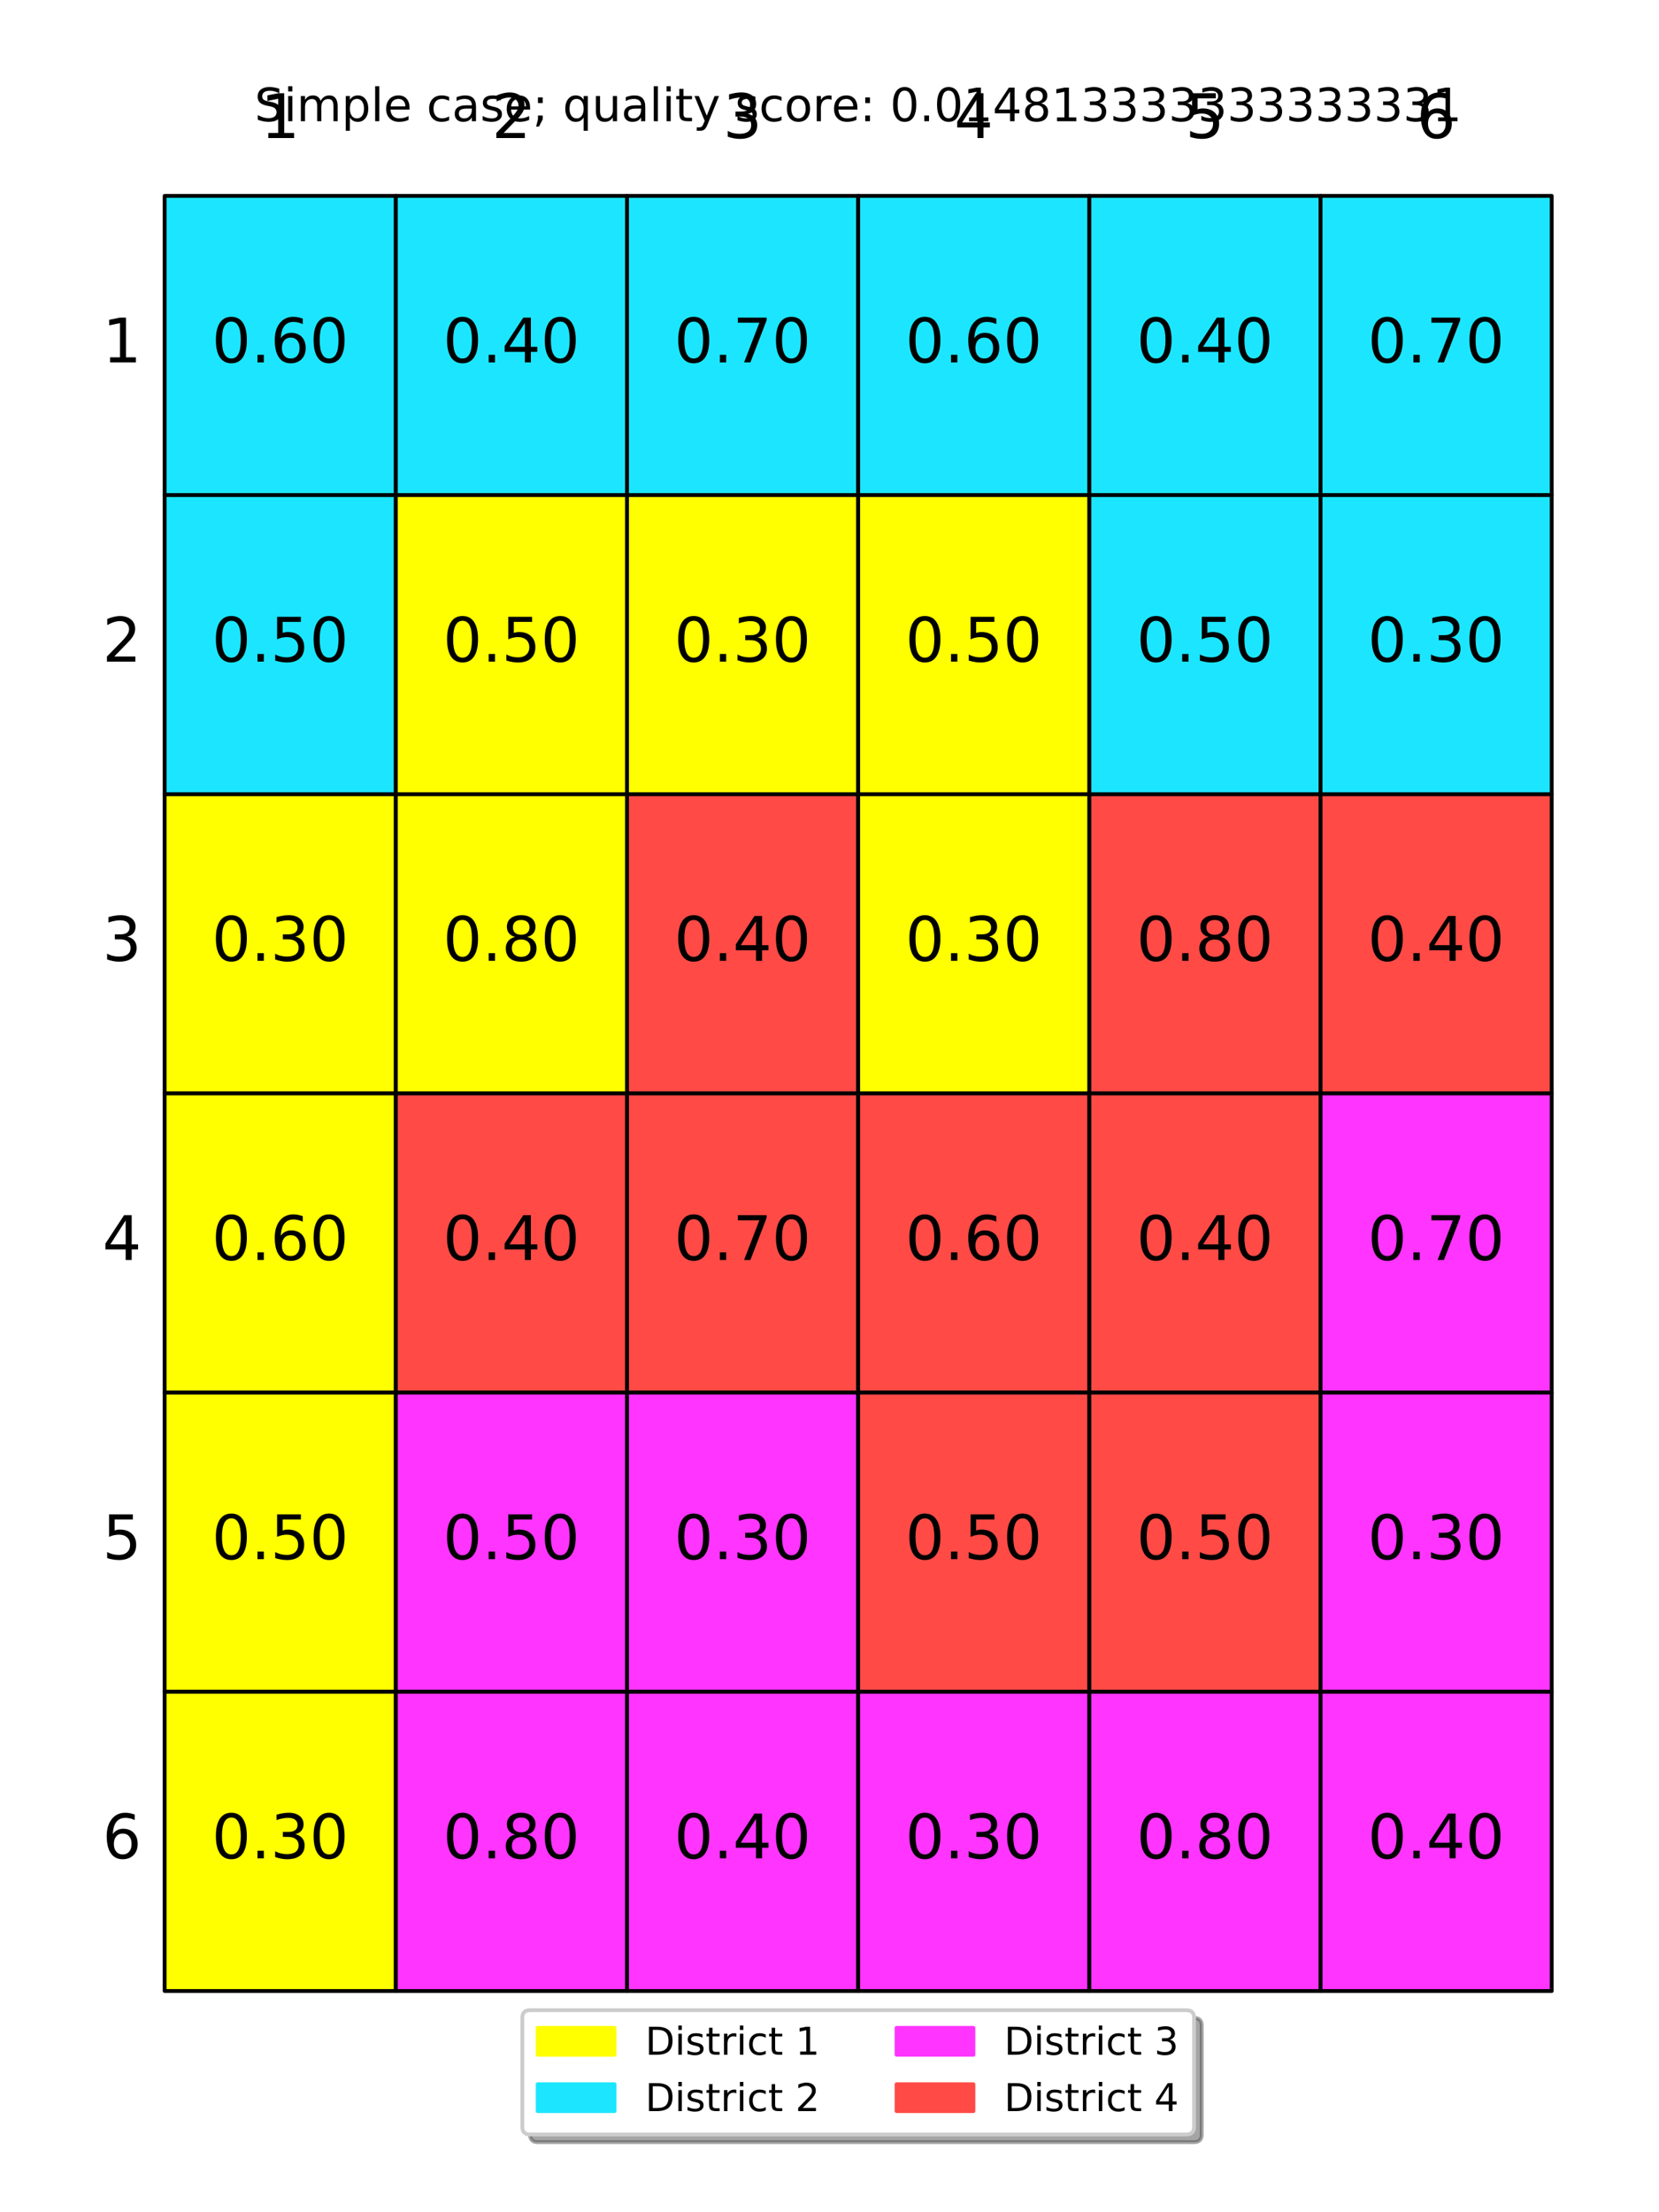 <?xml version="1.0" encoding="utf-8" standalone="no"?>
<!DOCTYPE svg PUBLIC "-//W3C//DTD SVG 1.1//EN"
  "http://www.w3.org/Graphics/SVG/1.1/DTD/svg11.dtd">
<!-- Created with matplotlib (http://matplotlib.org/) -->
<svg height="576pt" version="1.1" viewBox="0 0 432 576" width="432pt" xmlns="http://www.w3.org/2000/svg" xmlns:xlink="http://www.w3.org/1999/xlink">
 <defs>
  <style type="text/css">
*{stroke-linecap:butt;stroke-linejoin:round;}
  </style>
 </defs>
 <g id="figure_1">
  <g id="patch_1">
   <path d="M 0 576 
L 432 576 
L 432 0 
L 0 0 
z
" style="fill:#ffffff;"/>
  </g>
  <g id="axes_1">
   <g id="table_1">
    <g id="patch_2">
     <path d="M 42.875 51 
L 103.073 51 
L 103.073 12.05 
L 42.875 12.05 
z
" style="fill:none;"/>
    </g>
    <g id="text_1">
     <!-- 1 -->
     <defs>
      <path d="M 12.406 8.297 
L 28.516 8.297 
L 28.516 63.922 
L 10.984 60.406 
L 10.984 69.391 
L 28.422 72.906 
L 38.281 72.906 
L 38.281 8.297 
L 54.391 8.297 
L 54.391 0 
L 12.406 0 
z
" id="DejaVuSans-31"/>
     </defs>
     <g transform="translate(67.884 35.94)scale(0.16 -0.16)">
      <use xlink:href="#DejaVuSans-31"/>
     </g>
    </g>
    <g id="patch_3">
     <path d="M 103.073 51 
L 163.271 51 
L 163.271 12.05 
L 103.073 12.05 
z
" style="fill:none;"/>
    </g>
    <g id="text_2">
     <!-- 2 -->
     <defs>
      <path d="M 19.188 8.297 
L 53.609 8.297 
L 53.609 0 
L 7.328 0 
L 7.328 8.297 
Q 12.938 14.109 22.625 23.891 
Q 32.328 33.688 34.812 36.531 
Q 39.547 41.844 41.422 45.531 
Q 43.312 49.219 43.312 52.781 
Q 43.312 58.594 39.234 62.25 
Q 35.156 65.922 28.609 65.922 
Q 23.969 65.922 18.812 64.312 
Q 13.672 62.703 7.812 59.422 
L 7.812 69.391 
Q 13.766 71.781 18.938 73 
Q 24.125 74.219 28.422 74.219 
Q 39.75 74.219 46.484 68.547 
Q 53.219 62.891 53.219 53.422 
Q 53.219 48.922 51.531 44.891 
Q 49.859 40.875 45.406 35.406 
Q 44.188 33.984 37.641 27.219 
Q 31.109 20.453 19.188 8.297 
z
" id="DejaVuSans-32"/>
     </defs>
     <g transform="translate(128.082 35.94)scale(0.16 -0.16)">
      <use xlink:href="#DejaVuSans-32"/>
     </g>
    </g>
    <g id="patch_4">
     <path d="M 163.271 51 
L 223.469 51 
L 223.469 12.05 
L 163.271 12.05 
z
" style="fill:none;"/>
    </g>
    <g id="text_3">
     <!-- 3 -->
     <defs>
      <path d="M 40.578 39.312 
Q 47.656 37.797 51.625 33 
Q 55.609 28.219 55.609 21.188 
Q 55.609 10.406 48.188 4.484 
Q 40.766 -1.422 27.094 -1.422 
Q 22.516 -1.422 17.656 -0.516 
Q 12.797 0.391 7.625 2.203 
L 7.625 11.719 
Q 11.719 9.328 16.594 8.109 
Q 21.484 6.891 26.812 6.891 
Q 36.078 6.891 40.938 10.547 
Q 45.797 14.203 45.797 21.188 
Q 45.797 27.641 41.281 31.266 
Q 36.766 34.906 28.719 34.906 
L 20.219 34.906 
L 20.219 43.016 
L 29.109 43.016 
Q 36.375 43.016 40.234 45.922 
Q 44.094 48.828 44.094 54.297 
Q 44.094 59.906 40.109 62.906 
Q 36.141 65.922 28.719 65.922 
Q 24.656 65.922 20.016 65.031 
Q 15.375 64.156 9.812 62.312 
L 9.812 71.094 
Q 15.438 72.656 20.344 73.438 
Q 25.25 74.219 29.594 74.219 
Q 40.828 74.219 47.359 69.109 
Q 53.906 64.016 53.906 55.328 
Q 53.906 49.266 50.438 45.094 
Q 46.969 40.922 40.578 39.312 
z
" id="DejaVuSans-33"/>
     </defs>
     <g transform="translate(188.28 35.94)scale(0.16 -0.16)">
      <use xlink:href="#DejaVuSans-33"/>
     </g>
    </g>
    <g id="patch_5">
     <path d="M 223.469 51 
L 283.667 51 
L 283.667 12.05 
L 223.469 12.05 
z
" style="fill:none;"/>
    </g>
    <g id="text_4">
     <!-- 4 -->
     <defs>
      <path d="M 37.797 64.312 
L 12.891 25.391 
L 37.797 25.391 
z
M 35.203 72.906 
L 47.609 72.906 
L 47.609 25.391 
L 58.016 25.391 
L 58.016 17.188 
L 47.609 17.188 
L 47.609 0 
L 37.797 0 
L 37.797 17.188 
L 4.891 17.188 
L 4.891 26.703 
z
" id="DejaVuSans-34"/>
     </defs>
     <g transform="translate(248.478 35.94)scale(0.16 -0.16)">
      <use xlink:href="#DejaVuSans-34"/>
     </g>
    </g>
    <g id="patch_6">
     <path d="M 283.667 51 
L 343.865 51 
L 343.865 12.05 
L 283.667 12.05 
z
" style="fill:none;"/>
    </g>
    <g id="text_5">
     <!-- 5 -->
     <defs>
      <path d="M 10.797 72.906 
L 49.516 72.906 
L 49.516 64.594 
L 19.828 64.594 
L 19.828 46.734 
Q 21.969 47.469 24.109 47.828 
Q 26.266 48.188 28.422 48.188 
Q 40.625 48.188 47.75 41.5 
Q 54.891 34.812 54.891 23.391 
Q 54.891 11.625 47.562 5.094 
Q 40.234 -1.422 26.906 -1.422 
Q 22.312 -1.422 17.547 -0.641 
Q 12.797 0.141 7.719 1.703 
L 7.719 11.625 
Q 12.109 9.234 16.797 8.062 
Q 21.484 6.891 26.703 6.891 
Q 35.156 6.891 40.078 11.328 
Q 45.016 15.766 45.016 23.391 
Q 45.016 31 40.078 35.438 
Q 35.156 39.891 26.703 39.891 
Q 22.75 39.891 18.812 39.016 
Q 14.891 38.141 10.797 36.281 
z
" id="DejaVuSans-35"/>
     </defs>
     <g transform="translate(308.676 35.94)scale(0.16 -0.16)">
      <use xlink:href="#DejaVuSans-35"/>
     </g>
    </g>
    <g id="patch_7">
     <path d="M 343.865 51 
L 404.062 51 
L 404.062 12.05 
L 343.865 12.05 
z
" style="fill:none;"/>
    </g>
    <g id="text_6">
     <!-- 6 -->
     <defs>
      <path d="M 33.016 40.375 
Q 26.375 40.375 22.484 35.828 
Q 18.609 31.297 18.609 23.391 
Q 18.609 15.531 22.484 10.953 
Q 26.375 6.391 33.016 6.391 
Q 39.656 6.391 43.531 10.953 
Q 47.406 15.531 47.406 23.391 
Q 47.406 31.297 43.531 35.828 
Q 39.656 40.375 33.016 40.375 
z
M 52.594 71.297 
L 52.594 62.312 
Q 48.875 64.062 45.094 64.984 
Q 41.312 65.922 37.594 65.922 
Q 27.828 65.922 22.672 59.328 
Q 17.531 52.734 16.797 39.406 
Q 19.672 43.656 24.016 45.922 
Q 28.375 48.188 33.594 48.188 
Q 44.578 48.188 50.953 41.516 
Q 57.328 34.859 57.328 23.391 
Q 57.328 12.156 50.688 5.359 
Q 44.047 -1.422 33.016 -1.422 
Q 20.359 -1.422 13.672 8.266 
Q 6.984 17.969 6.984 36.375 
Q 6.984 53.656 15.188 63.938 
Q 23.391 74.219 37.203 74.219 
Q 40.922 74.219 44.703 73.484 
Q 48.484 72.75 52.594 71.297 
z
" id="DejaVuSans-36"/>
     </defs>
     <g transform="translate(368.874 35.94)scale(0.16 -0.16)">
      <use xlink:href="#DejaVuSans-36"/>
     </g>
    </g>
    <g id="patch_8">
     <path d="M -17.323 128.9 
L 42.875 128.9 
L 42.875 51 
L -17.323 51 
z
" style="fill:none;"/>
    </g>
    <g id="text_7">
     <!-- 1 -->
     <g transform="translate(26.675 94.365)scale(0.16 -0.16)">
      <use xlink:href="#DejaVuSans-31"/>
     </g>
    </g>
    <g id="patch_9">
     <path d="M 42.875 128.9 
L 103.073 128.9 
L 103.073 51 
L 42.875 51 
z
" style="fill:#1ce6ff;stroke:#000000;stroke-linejoin:miter;"/>
    </g>
    <g id="text_8">
     <!-- 0.60 -->
     <defs>
      <path d="M 31.781 66.406 
Q 24.172 66.406 20.328 58.906 
Q 16.5 51.422 16.5 36.375 
Q 16.5 21.391 20.328 13.891 
Q 24.172 6.391 31.781 6.391 
Q 39.453 6.391 43.281 13.891 
Q 47.125 21.391 47.125 36.375 
Q 47.125 51.422 43.281 58.906 
Q 39.453 66.406 31.781 66.406 
z
M 31.781 74.219 
Q 44.047 74.219 50.516 64.516 
Q 56.984 54.828 56.984 36.375 
Q 56.984 17.969 50.516 8.266 
Q 44.047 -1.422 31.781 -1.422 
Q 19.531 -1.422 13.062 8.266 
Q 6.594 17.969 6.594 36.375 
Q 6.594 54.828 13.062 64.516 
Q 19.531 74.219 31.781 74.219 
z
" id="DejaVuSans-30"/>
      <path d="M 10.688 12.406 
L 21 12.406 
L 21 0 
L 10.688 0 
z
" id="DejaVuSans-2e"/>
     </defs>
     <g transform="translate(55.161 94.365)scale(0.16 -0.16)">
      <use xlink:href="#DejaVuSans-30"/>
      <use x="63.623" xlink:href="#DejaVuSans-2e"/>
      <use x="95.41" xlink:href="#DejaVuSans-36"/>
      <use x="159.033" xlink:href="#DejaVuSans-30"/>
     </g>
    </g>
    <g id="patch_10">
     <path d="M 103.073 128.9 
L 163.271 128.9 
L 163.271 51 
L 103.073 51 
z
" style="fill:#1ce6ff;stroke:#000000;stroke-linejoin:miter;"/>
    </g>
    <g id="text_9">
     <!-- 0.40 -->
     <g transform="translate(115.359 94.365)scale(0.16 -0.16)">
      <use xlink:href="#DejaVuSans-30"/>
      <use x="63.623" xlink:href="#DejaVuSans-2e"/>
      <use x="95.41" xlink:href="#DejaVuSans-34"/>
      <use x="159.033" xlink:href="#DejaVuSans-30"/>
     </g>
    </g>
    <g id="patch_11">
     <path d="M 163.271 128.9 
L 223.469 128.9 
L 223.469 51 
L 163.271 51 
z
" style="fill:#1ce6ff;stroke:#000000;stroke-linejoin:miter;"/>
    </g>
    <g id="text_10">
     <!-- 0.70 -->
     <defs>
      <path d="M 8.203 72.906 
L 55.078 72.906 
L 55.078 68.703 
L 28.609 0 
L 18.312 0 
L 43.219 64.594 
L 8.203 64.594 
z
" id="DejaVuSans-37"/>
     </defs>
     <g transform="translate(175.557 94.365)scale(0.16 -0.16)">
      <use xlink:href="#DejaVuSans-30"/>
      <use x="63.623" xlink:href="#DejaVuSans-2e"/>
      <use x="95.41" xlink:href="#DejaVuSans-37"/>
      <use x="159.033" xlink:href="#DejaVuSans-30"/>
     </g>
    </g>
    <g id="patch_12">
     <path d="M 223.469 128.9 
L 283.667 128.9 
L 283.667 51 
L 223.469 51 
z
" style="fill:#1ce6ff;stroke:#000000;stroke-linejoin:miter;"/>
    </g>
    <g id="text_11">
     <!-- 0.60 -->
     <g transform="translate(235.755 94.365)scale(0.16 -0.16)">
      <use xlink:href="#DejaVuSans-30"/>
      <use x="63.623" xlink:href="#DejaVuSans-2e"/>
      <use x="95.41" xlink:href="#DejaVuSans-36"/>
      <use x="159.033" xlink:href="#DejaVuSans-30"/>
     </g>
    </g>
    <g id="patch_13">
     <path d="M 283.667 128.9 
L 343.865 128.9 
L 343.865 51 
L 283.667 51 
z
" style="fill:#1ce6ff;stroke:#000000;stroke-linejoin:miter;"/>
    </g>
    <g id="text_12">
     <!-- 0.40 -->
     <g transform="translate(295.953 94.365)scale(0.16 -0.16)">
      <use xlink:href="#DejaVuSans-30"/>
      <use x="63.623" xlink:href="#DejaVuSans-2e"/>
      <use x="95.41" xlink:href="#DejaVuSans-34"/>
      <use x="159.033" xlink:href="#DejaVuSans-30"/>
     </g>
    </g>
    <g id="patch_14">
     <path d="M 343.865 128.9 
L 404.062 128.9 
L 404.062 51 
L 343.865 51 
z
" style="fill:#1ce6ff;stroke:#000000;stroke-linejoin:miter;"/>
    </g>
    <g id="text_13">
     <!-- 0.70 -->
     <g transform="translate(356.151 94.365)scale(0.16 -0.16)">
      <use xlink:href="#DejaVuSans-30"/>
      <use x="63.623" xlink:href="#DejaVuSans-2e"/>
      <use x="95.41" xlink:href="#DejaVuSans-37"/>
      <use x="159.033" xlink:href="#DejaVuSans-30"/>
     </g>
    </g>
    <g id="patch_15">
     <path d="M -17.323 206.8 
L 42.875 206.8 
L 42.875 128.9 
L -17.323 128.9 
z
" style="fill:none;"/>
    </g>
    <g id="text_14">
     <!-- 2 -->
     <g transform="translate(26.675 172.265)scale(0.16 -0.16)">
      <use xlink:href="#DejaVuSans-32"/>
     </g>
    </g>
    <g id="patch_16">
     <path d="M 42.875 206.8 
L 103.073 206.8 
L 103.073 128.9 
L 42.875 128.9 
z
" style="fill:#1ce6ff;stroke:#000000;stroke-linejoin:miter;"/>
    </g>
    <g id="text_15">
     <!-- 0.50 -->
     <g transform="translate(55.161 172.265)scale(0.16 -0.16)">
      <use xlink:href="#DejaVuSans-30"/>
      <use x="63.623" xlink:href="#DejaVuSans-2e"/>
      <use x="95.41" xlink:href="#DejaVuSans-35"/>
      <use x="159.033" xlink:href="#DejaVuSans-30"/>
     </g>
    </g>
    <g id="patch_17">
     <path d="M 103.073 206.8 
L 163.271 206.8 
L 163.271 128.9 
L 103.073 128.9 
z
" style="fill:#ffff00;stroke:#000000;stroke-linejoin:miter;"/>
    </g>
    <g id="text_16">
     <!-- 0.50 -->
     <g transform="translate(115.359 172.265)scale(0.16 -0.16)">
      <use xlink:href="#DejaVuSans-30"/>
      <use x="63.623" xlink:href="#DejaVuSans-2e"/>
      <use x="95.41" xlink:href="#DejaVuSans-35"/>
      <use x="159.033" xlink:href="#DejaVuSans-30"/>
     </g>
    </g>
    <g id="patch_18">
     <path d="M 163.271 206.8 
L 223.469 206.8 
L 223.469 128.9 
L 163.271 128.9 
z
" style="fill:#ffff00;stroke:#000000;stroke-linejoin:miter;"/>
    </g>
    <g id="text_17">
     <!-- 0.30 -->
     <g transform="translate(175.557 172.265)scale(0.16 -0.16)">
      <use xlink:href="#DejaVuSans-30"/>
      <use x="63.623" xlink:href="#DejaVuSans-2e"/>
      <use x="95.41" xlink:href="#DejaVuSans-33"/>
      <use x="159.033" xlink:href="#DejaVuSans-30"/>
     </g>
    </g>
    <g id="patch_19">
     <path d="M 223.469 206.8 
L 283.667 206.8 
L 283.667 128.9 
L 223.469 128.9 
z
" style="fill:#ffff00;stroke:#000000;stroke-linejoin:miter;"/>
    </g>
    <g id="text_18">
     <!-- 0.50 -->
     <g transform="translate(235.755 172.265)scale(0.16 -0.16)">
      <use xlink:href="#DejaVuSans-30"/>
      <use x="63.623" xlink:href="#DejaVuSans-2e"/>
      <use x="95.41" xlink:href="#DejaVuSans-35"/>
      <use x="159.033" xlink:href="#DejaVuSans-30"/>
     </g>
    </g>
    <g id="patch_20">
     <path d="M 283.667 206.8 
L 343.865 206.8 
L 343.865 128.9 
L 283.667 128.9 
z
" style="fill:#1ce6ff;stroke:#000000;stroke-linejoin:miter;"/>
    </g>
    <g id="text_19">
     <!-- 0.50 -->
     <g transform="translate(295.953 172.265)scale(0.16 -0.16)">
      <use xlink:href="#DejaVuSans-30"/>
      <use x="63.623" xlink:href="#DejaVuSans-2e"/>
      <use x="95.41" xlink:href="#DejaVuSans-35"/>
      <use x="159.033" xlink:href="#DejaVuSans-30"/>
     </g>
    </g>
    <g id="patch_21">
     <path d="M 343.865 206.8 
L 404.062 206.8 
L 404.062 128.9 
L 343.865 128.9 
z
" style="fill:#1ce6ff;stroke:#000000;stroke-linejoin:miter;"/>
    </g>
    <g id="text_20">
     <!-- 0.30 -->
     <g transform="translate(356.151 172.265)scale(0.16 -0.16)">
      <use xlink:href="#DejaVuSans-30"/>
      <use x="63.623" xlink:href="#DejaVuSans-2e"/>
      <use x="95.41" xlink:href="#DejaVuSans-33"/>
      <use x="159.033" xlink:href="#DejaVuSans-30"/>
     </g>
    </g>
    <g id="patch_22">
     <path d="M -17.323 284.7 
L 42.875 284.7 
L 42.875 206.8 
L -17.323 206.8 
z
" style="fill:none;"/>
    </g>
    <g id="text_21">
     <!-- 3 -->
     <g transform="translate(26.675 250.165)scale(0.16 -0.16)">
      <use xlink:href="#DejaVuSans-33"/>
     </g>
    </g>
    <g id="patch_23">
     <path d="M 42.875 284.7 
L 103.073 284.7 
L 103.073 206.8 
L 42.875 206.8 
z
" style="fill:#ffff00;stroke:#000000;stroke-linejoin:miter;"/>
    </g>
    <g id="text_22">
     <!-- 0.30 -->
     <g transform="translate(55.161 250.165)scale(0.16 -0.16)">
      <use xlink:href="#DejaVuSans-30"/>
      <use x="63.623" xlink:href="#DejaVuSans-2e"/>
      <use x="95.41" xlink:href="#DejaVuSans-33"/>
      <use x="159.033" xlink:href="#DejaVuSans-30"/>
     </g>
    </g>
    <g id="patch_24">
     <path d="M 103.073 284.7 
L 163.271 284.7 
L 163.271 206.8 
L 103.073 206.8 
z
" style="fill:#ffff00;stroke:#000000;stroke-linejoin:miter;"/>
    </g>
    <g id="text_23">
     <!-- 0.80 -->
     <defs>
      <path d="M 31.781 34.625 
Q 24.75 34.625 20.719 30.859 
Q 16.703 27.094 16.703 20.516 
Q 16.703 13.922 20.719 10.156 
Q 24.75 6.391 31.781 6.391 
Q 38.812 6.391 42.859 10.172 
Q 46.922 13.969 46.922 20.516 
Q 46.922 27.094 42.891 30.859 
Q 38.875 34.625 31.781 34.625 
z
M 21.922 38.812 
Q 15.578 40.375 12.031 44.719 
Q 8.5 49.078 8.5 55.328 
Q 8.5 64.062 14.719 69.141 
Q 20.953 74.219 31.781 74.219 
Q 42.672 74.219 48.875 69.141 
Q 55.078 64.062 55.078 55.328 
Q 55.078 49.078 51.531 44.719 
Q 48 40.375 41.703 38.812 
Q 48.828 37.156 52.797 32.312 
Q 56.781 27.484 56.781 20.516 
Q 56.781 9.906 50.312 4.234 
Q 43.844 -1.422 31.781 -1.422 
Q 19.734 -1.422 13.25 4.234 
Q 6.781 9.906 6.781 20.516 
Q 6.781 27.484 10.781 32.312 
Q 14.797 37.156 21.922 38.812 
z
M 18.312 54.391 
Q 18.312 48.734 21.844 45.562 
Q 25.391 42.391 31.781 42.391 
Q 38.141 42.391 41.719 45.562 
Q 45.312 48.734 45.312 54.391 
Q 45.312 60.062 41.719 63.234 
Q 38.141 66.406 31.781 66.406 
Q 25.391 66.406 21.844 63.234 
Q 18.312 60.062 18.312 54.391 
z
" id="DejaVuSans-38"/>
     </defs>
     <g transform="translate(115.359 250.165)scale(0.16 -0.16)">
      <use xlink:href="#DejaVuSans-30"/>
      <use x="63.623" xlink:href="#DejaVuSans-2e"/>
      <use x="95.41" xlink:href="#DejaVuSans-38"/>
      <use x="159.033" xlink:href="#DejaVuSans-30"/>
     </g>
    </g>
    <g id="patch_25">
     <path d="M 163.271 284.7 
L 223.469 284.7 
L 223.469 206.8 
L 163.271 206.8 
z
" style="fill:#ff4a46;stroke:#000000;stroke-linejoin:miter;"/>
    </g>
    <g id="text_24">
     <!-- 0.40 -->
     <g transform="translate(175.557 250.165)scale(0.16 -0.16)">
      <use xlink:href="#DejaVuSans-30"/>
      <use x="63.623" xlink:href="#DejaVuSans-2e"/>
      <use x="95.41" xlink:href="#DejaVuSans-34"/>
      <use x="159.033" xlink:href="#DejaVuSans-30"/>
     </g>
    </g>
    <g id="patch_26">
     <path d="M 223.469 284.7 
L 283.667 284.7 
L 283.667 206.8 
L 223.469 206.8 
z
" style="fill:#ffff00;stroke:#000000;stroke-linejoin:miter;"/>
    </g>
    <g id="text_25">
     <!-- 0.30 -->
     <g transform="translate(235.755 250.165)scale(0.16 -0.16)">
      <use xlink:href="#DejaVuSans-30"/>
      <use x="63.623" xlink:href="#DejaVuSans-2e"/>
      <use x="95.41" xlink:href="#DejaVuSans-33"/>
      <use x="159.033" xlink:href="#DejaVuSans-30"/>
     </g>
    </g>
    <g id="patch_27">
     <path d="M 283.667 284.7 
L 343.865 284.7 
L 343.865 206.8 
L 283.667 206.8 
z
" style="fill:#ff4a46;stroke:#000000;stroke-linejoin:miter;"/>
    </g>
    <g id="text_26">
     <!-- 0.80 -->
     <g transform="translate(295.953 250.165)scale(0.16 -0.16)">
      <use xlink:href="#DejaVuSans-30"/>
      <use x="63.623" xlink:href="#DejaVuSans-2e"/>
      <use x="95.41" xlink:href="#DejaVuSans-38"/>
      <use x="159.033" xlink:href="#DejaVuSans-30"/>
     </g>
    </g>
    <g id="patch_28">
     <path d="M 343.865 284.7 
L 404.062 284.7 
L 404.062 206.8 
L 343.865 206.8 
z
" style="fill:#ff4a46;stroke:#000000;stroke-linejoin:miter;"/>
    </g>
    <g id="text_27">
     <!-- 0.40 -->
     <g transform="translate(356.151 250.165)scale(0.16 -0.16)">
      <use xlink:href="#DejaVuSans-30"/>
      <use x="63.623" xlink:href="#DejaVuSans-2e"/>
      <use x="95.41" xlink:href="#DejaVuSans-34"/>
      <use x="159.033" xlink:href="#DejaVuSans-30"/>
     </g>
    </g>
    <g id="patch_29">
     <path d="M -17.323 362.6 
L 42.875 362.6 
L 42.875 284.7 
L -17.323 284.7 
z
" style="fill:none;"/>
    </g>
    <g id="text_28">
     <!-- 4 -->
     <g transform="translate(26.675 328.065)scale(0.16 -0.16)">
      <use xlink:href="#DejaVuSans-34"/>
     </g>
    </g>
    <g id="patch_30">
     <path d="M 42.875 362.6 
L 103.073 362.6 
L 103.073 284.7 
L 42.875 284.7 
z
" style="fill:#ffff00;stroke:#000000;stroke-linejoin:miter;"/>
    </g>
    <g id="text_29">
     <!-- 0.60 -->
     <g transform="translate(55.161 328.065)scale(0.16 -0.16)">
      <use xlink:href="#DejaVuSans-30"/>
      <use x="63.623" xlink:href="#DejaVuSans-2e"/>
      <use x="95.41" xlink:href="#DejaVuSans-36"/>
      <use x="159.033" xlink:href="#DejaVuSans-30"/>
     </g>
    </g>
    <g id="patch_31">
     <path d="M 103.073 362.6 
L 163.271 362.6 
L 163.271 284.7 
L 103.073 284.7 
z
" style="fill:#ff4a46;stroke:#000000;stroke-linejoin:miter;"/>
    </g>
    <g id="text_30">
     <!-- 0.40 -->
     <g transform="translate(115.359 328.065)scale(0.16 -0.16)">
      <use xlink:href="#DejaVuSans-30"/>
      <use x="63.623" xlink:href="#DejaVuSans-2e"/>
      <use x="95.41" xlink:href="#DejaVuSans-34"/>
      <use x="159.033" xlink:href="#DejaVuSans-30"/>
     </g>
    </g>
    <g id="patch_32">
     <path d="M 163.271 362.6 
L 223.469 362.6 
L 223.469 284.7 
L 163.271 284.7 
z
" style="fill:#ff4a46;stroke:#000000;stroke-linejoin:miter;"/>
    </g>
    <g id="text_31">
     <!-- 0.70 -->
     <g transform="translate(175.557 328.065)scale(0.16 -0.16)">
      <use xlink:href="#DejaVuSans-30"/>
      <use x="63.623" xlink:href="#DejaVuSans-2e"/>
      <use x="95.41" xlink:href="#DejaVuSans-37"/>
      <use x="159.033" xlink:href="#DejaVuSans-30"/>
     </g>
    </g>
    <g id="patch_33">
     <path d="M 223.469 362.6 
L 283.667 362.6 
L 283.667 284.7 
L 223.469 284.7 
z
" style="fill:#ff4a46;stroke:#000000;stroke-linejoin:miter;"/>
    </g>
    <g id="text_32">
     <!-- 0.60 -->
     <g transform="translate(235.755 328.065)scale(0.16 -0.16)">
      <use xlink:href="#DejaVuSans-30"/>
      <use x="63.623" xlink:href="#DejaVuSans-2e"/>
      <use x="95.41" xlink:href="#DejaVuSans-36"/>
      <use x="159.033" xlink:href="#DejaVuSans-30"/>
     </g>
    </g>
    <g id="patch_34">
     <path d="M 283.667 362.6 
L 343.865 362.6 
L 343.865 284.7 
L 283.667 284.7 
z
" style="fill:#ff4a46;stroke:#000000;stroke-linejoin:miter;"/>
    </g>
    <g id="text_33">
     <!-- 0.40 -->
     <g transform="translate(295.953 328.065)scale(0.16 -0.16)">
      <use xlink:href="#DejaVuSans-30"/>
      <use x="63.623" xlink:href="#DejaVuSans-2e"/>
      <use x="95.41" xlink:href="#DejaVuSans-34"/>
      <use x="159.033" xlink:href="#DejaVuSans-30"/>
     </g>
    </g>
    <g id="patch_35">
     <path d="M 343.865 362.6 
L 404.062 362.6 
L 404.062 284.7 
L 343.865 284.7 
z
" style="fill:#ff34ff;stroke:#000000;stroke-linejoin:miter;"/>
    </g>
    <g id="text_34">
     <!-- 0.70 -->
     <g transform="translate(356.151 328.065)scale(0.16 -0.16)">
      <use xlink:href="#DejaVuSans-30"/>
      <use x="63.623" xlink:href="#DejaVuSans-2e"/>
      <use x="95.41" xlink:href="#DejaVuSans-37"/>
      <use x="159.033" xlink:href="#DejaVuSans-30"/>
     </g>
    </g>
    <g id="patch_36">
     <path d="M -17.323 440.5 
L 42.875 440.5 
L 42.875 362.6 
L -17.323 362.6 
z
" style="fill:none;"/>
    </g>
    <g id="text_35">
     <!-- 5 -->
     <g transform="translate(26.675 405.965)scale(0.16 -0.16)">
      <use xlink:href="#DejaVuSans-35"/>
     </g>
    </g>
    <g id="patch_37">
     <path d="M 42.875 440.5 
L 103.073 440.5 
L 103.073 362.6 
L 42.875 362.6 
z
" style="fill:#ffff00;stroke:#000000;stroke-linejoin:miter;"/>
    </g>
    <g id="text_36">
     <!-- 0.50 -->
     <g transform="translate(55.161 405.965)scale(0.16 -0.16)">
      <use xlink:href="#DejaVuSans-30"/>
      <use x="63.623" xlink:href="#DejaVuSans-2e"/>
      <use x="95.41" xlink:href="#DejaVuSans-35"/>
      <use x="159.033" xlink:href="#DejaVuSans-30"/>
     </g>
    </g>
    <g id="patch_38">
     <path d="M 103.073 440.5 
L 163.271 440.5 
L 163.271 362.6 
L 103.073 362.6 
z
" style="fill:#ff34ff;stroke:#000000;stroke-linejoin:miter;"/>
    </g>
    <g id="text_37">
     <!-- 0.50 -->
     <g transform="translate(115.359 405.965)scale(0.16 -0.16)">
      <use xlink:href="#DejaVuSans-30"/>
      <use x="63.623" xlink:href="#DejaVuSans-2e"/>
      <use x="95.41" xlink:href="#DejaVuSans-35"/>
      <use x="159.033" xlink:href="#DejaVuSans-30"/>
     </g>
    </g>
    <g id="patch_39">
     <path d="M 163.271 440.5 
L 223.469 440.5 
L 223.469 362.6 
L 163.271 362.6 
z
" style="fill:#ff34ff;stroke:#000000;stroke-linejoin:miter;"/>
    </g>
    <g id="text_38">
     <!-- 0.30 -->
     <g transform="translate(175.557 405.965)scale(0.16 -0.16)">
      <use xlink:href="#DejaVuSans-30"/>
      <use x="63.623" xlink:href="#DejaVuSans-2e"/>
      <use x="95.41" xlink:href="#DejaVuSans-33"/>
      <use x="159.033" xlink:href="#DejaVuSans-30"/>
     </g>
    </g>
    <g id="patch_40">
     <path d="M 223.469 440.5 
L 283.667 440.5 
L 283.667 362.6 
L 223.469 362.6 
z
" style="fill:#ff4a46;stroke:#000000;stroke-linejoin:miter;"/>
    </g>
    <g id="text_39">
     <!-- 0.50 -->
     <g transform="translate(235.755 405.965)scale(0.16 -0.16)">
      <use xlink:href="#DejaVuSans-30"/>
      <use x="63.623" xlink:href="#DejaVuSans-2e"/>
      <use x="95.41" xlink:href="#DejaVuSans-35"/>
      <use x="159.033" xlink:href="#DejaVuSans-30"/>
     </g>
    </g>
    <g id="patch_41">
     <path d="M 283.667 440.5 
L 343.865 440.5 
L 343.865 362.6 
L 283.667 362.6 
z
" style="fill:#ff4a46;stroke:#000000;stroke-linejoin:miter;"/>
    </g>
    <g id="text_40">
     <!-- 0.50 -->
     <g transform="translate(295.953 405.965)scale(0.16 -0.16)">
      <use xlink:href="#DejaVuSans-30"/>
      <use x="63.623" xlink:href="#DejaVuSans-2e"/>
      <use x="95.41" xlink:href="#DejaVuSans-35"/>
      <use x="159.033" xlink:href="#DejaVuSans-30"/>
     </g>
    </g>
    <g id="patch_42">
     <path d="M 343.865 440.5 
L 404.062 440.5 
L 404.062 362.6 
L 343.865 362.6 
z
" style="fill:#ff34ff;stroke:#000000;stroke-linejoin:miter;"/>
    </g>
    <g id="text_41">
     <!-- 0.30 -->
     <g transform="translate(356.151 405.965)scale(0.16 -0.16)">
      <use xlink:href="#DejaVuSans-30"/>
      <use x="63.623" xlink:href="#DejaVuSans-2e"/>
      <use x="95.41" xlink:href="#DejaVuSans-33"/>
      <use x="159.033" xlink:href="#DejaVuSans-30"/>
     </g>
    </g>
    <g id="patch_43">
     <path d="M -17.323 518.4 
L 42.875 518.4 
L 42.875 440.5 
L -17.323 440.5 
z
" style="fill:none;"/>
    </g>
    <g id="text_42">
     <!-- 6 -->
     <g transform="translate(26.675 483.865)scale(0.16 -0.16)">
      <use xlink:href="#DejaVuSans-36"/>
     </g>
    </g>
    <g id="patch_44">
     <path d="M 42.875 518.4 
L 103.073 518.4 
L 103.073 440.5 
L 42.875 440.5 
z
" style="fill:#ffff00;stroke:#000000;stroke-linejoin:miter;"/>
    </g>
    <g id="text_43">
     <!-- 0.30 -->
     <g transform="translate(55.161 483.865)scale(0.16 -0.16)">
      <use xlink:href="#DejaVuSans-30"/>
      <use x="63.623" xlink:href="#DejaVuSans-2e"/>
      <use x="95.41" xlink:href="#DejaVuSans-33"/>
      <use x="159.033" xlink:href="#DejaVuSans-30"/>
     </g>
    </g>
    <g id="patch_45">
     <path d="M 103.073 518.4 
L 163.271 518.4 
L 163.271 440.5 
L 103.073 440.5 
z
" style="fill:#ff34ff;stroke:#000000;stroke-linejoin:miter;"/>
    </g>
    <g id="text_44">
     <!-- 0.80 -->
     <g transform="translate(115.359 483.865)scale(0.16 -0.16)">
      <use xlink:href="#DejaVuSans-30"/>
      <use x="63.623" xlink:href="#DejaVuSans-2e"/>
      <use x="95.41" xlink:href="#DejaVuSans-38"/>
      <use x="159.033" xlink:href="#DejaVuSans-30"/>
     </g>
    </g>
    <g id="patch_46">
     <path d="M 163.271 518.4 
L 223.469 518.4 
L 223.469 440.5 
L 163.271 440.5 
z
" style="fill:#ff34ff;stroke:#000000;stroke-linejoin:miter;"/>
    </g>
    <g id="text_45">
     <!-- 0.40 -->
     <g transform="translate(175.557 483.865)scale(0.16 -0.16)">
      <use xlink:href="#DejaVuSans-30"/>
      <use x="63.623" xlink:href="#DejaVuSans-2e"/>
      <use x="95.41" xlink:href="#DejaVuSans-34"/>
      <use x="159.033" xlink:href="#DejaVuSans-30"/>
     </g>
    </g>
    <g id="patch_47">
     <path d="M 223.469 518.4 
L 283.667 518.4 
L 283.667 440.5 
L 223.469 440.5 
z
" style="fill:#ff34ff;stroke:#000000;stroke-linejoin:miter;"/>
    </g>
    <g id="text_46">
     <!-- 0.30 -->
     <g transform="translate(235.755 483.865)scale(0.16 -0.16)">
      <use xlink:href="#DejaVuSans-30"/>
      <use x="63.623" xlink:href="#DejaVuSans-2e"/>
      <use x="95.41" xlink:href="#DejaVuSans-33"/>
      <use x="159.033" xlink:href="#DejaVuSans-30"/>
     </g>
    </g>
    <g id="patch_48">
     <path d="M 283.667 518.4 
L 343.865 518.4 
L 343.865 440.5 
L 283.667 440.5 
z
" style="fill:#ff34ff;stroke:#000000;stroke-linejoin:miter;"/>
    </g>
    <g id="text_47">
     <!-- 0.80 -->
     <g transform="translate(295.953 483.865)scale(0.16 -0.16)">
      <use xlink:href="#DejaVuSans-30"/>
      <use x="63.623" xlink:href="#DejaVuSans-2e"/>
      <use x="95.41" xlink:href="#DejaVuSans-38"/>
      <use x="159.033" xlink:href="#DejaVuSans-30"/>
     </g>
    </g>
    <g id="patch_49">
     <path d="M 343.865 518.4 
L 404.062 518.4 
L 404.062 440.5 
L 343.865 440.5 
z
" style="fill:#ff34ff;stroke:#000000;stroke-linejoin:miter;"/>
    </g>
    <g id="text_48">
     <!-- 0.40 -->
     <g transform="translate(356.151 483.865)scale(0.16 -0.16)">
      <use xlink:href="#DejaVuSans-30"/>
      <use x="63.623" xlink:href="#DejaVuSans-2e"/>
      <use x="95.41" xlink:href="#DejaVuSans-34"/>
      <use x="159.033" xlink:href="#DejaVuSans-30"/>
     </g>
    </g>
   </g>
   <g id="text_49">
    <!-- Simple case; quality score: 0.014813333333333331 -->
    <defs>
     <path d="M 53.516 70.516 
L 53.516 60.891 
Q 47.906 63.578 42.922 64.891 
Q 37.938 66.219 33.297 66.219 
Q 25.25 66.219 20.875 63.094 
Q 16.5 59.969 16.5 54.203 
Q 16.5 49.359 19.406 46.891 
Q 22.312 44.438 30.422 42.922 
L 36.375 41.703 
Q 47.406 39.594 52.656 34.297 
Q 57.906 29 57.906 20.125 
Q 57.906 9.516 50.797 4.047 
Q 43.703 -1.422 29.984 -1.422 
Q 24.812 -1.422 18.969 -0.25 
Q 13.141 0.922 6.891 3.219 
L 6.891 13.375 
Q 12.891 10.016 18.656 8.297 
Q 24.422 6.594 29.984 6.594 
Q 38.422 6.594 43.016 9.906 
Q 47.609 13.234 47.609 19.391 
Q 47.609 24.75 44.312 27.781 
Q 41.016 30.812 33.5 32.328 
L 27.484 33.5 
Q 16.453 35.688 11.516 40.375 
Q 6.594 45.062 6.594 53.422 
Q 6.594 63.094 13.406 68.656 
Q 20.219 74.219 32.172 74.219 
Q 37.312 74.219 42.625 73.281 
Q 47.953 72.359 53.516 70.516 
z
" id="DejaVuSans-53"/>
     <path d="M 9.422 54.688 
L 18.406 54.688 
L 18.406 0 
L 9.422 0 
z
M 9.422 75.984 
L 18.406 75.984 
L 18.406 64.594 
L 9.422 64.594 
z
" id="DejaVuSans-69"/>
     <path d="M 52 44.188 
Q 55.375 50.25 60.062 53.125 
Q 64.75 56 71.094 56 
Q 79.641 56 84.281 50.016 
Q 88.922 44.047 88.922 33.016 
L 88.922 0 
L 79.891 0 
L 79.891 32.719 
Q 79.891 40.578 77.094 44.375 
Q 74.312 48.188 68.609 48.188 
Q 61.625 48.188 57.562 43.547 
Q 53.516 38.922 53.516 30.906 
L 53.516 0 
L 44.484 0 
L 44.484 32.719 
Q 44.484 40.625 41.703 44.406 
Q 38.922 48.188 33.109 48.188 
Q 26.219 48.188 22.156 43.531 
Q 18.109 38.875 18.109 30.906 
L 18.109 0 
L 9.078 0 
L 9.078 54.688 
L 18.109 54.688 
L 18.109 46.188 
Q 21.188 51.219 25.484 53.609 
Q 29.781 56 35.688 56 
Q 41.656 56 45.828 52.969 
Q 50 49.953 52 44.188 
z
" id="DejaVuSans-6d"/>
     <path d="M 18.109 8.203 
L 18.109 -20.797 
L 9.078 -20.797 
L 9.078 54.688 
L 18.109 54.688 
L 18.109 46.391 
Q 20.953 51.266 25.266 53.625 
Q 29.594 56 35.594 56 
Q 45.562 56 51.781 48.094 
Q 58.016 40.188 58.016 27.297 
Q 58.016 14.406 51.781 6.484 
Q 45.562 -1.422 35.594 -1.422 
Q 29.594 -1.422 25.266 0.953 
Q 20.953 3.328 18.109 8.203 
z
M 48.688 27.297 
Q 48.688 37.203 44.609 42.844 
Q 40.531 48.484 33.406 48.484 
Q 26.266 48.484 22.188 42.844 
Q 18.109 37.203 18.109 27.297 
Q 18.109 17.391 22.188 11.75 
Q 26.266 6.109 33.406 6.109 
Q 40.531 6.109 44.609 11.75 
Q 48.688 17.391 48.688 27.297 
z
" id="DejaVuSans-70"/>
     <path d="M 9.422 75.984 
L 18.406 75.984 
L 18.406 0 
L 9.422 0 
z
" id="DejaVuSans-6c"/>
     <path d="M 56.203 29.594 
L 56.203 25.203 
L 14.891 25.203 
Q 15.484 15.922 20.484 11.062 
Q 25.484 6.203 34.422 6.203 
Q 39.594 6.203 44.453 7.469 
Q 49.312 8.734 54.109 11.281 
L 54.109 2.781 
Q 49.266 0.734 44.188 -0.344 
Q 39.109 -1.422 33.891 -1.422 
Q 20.797 -1.422 13.156 6.188 
Q 5.516 13.812 5.516 26.812 
Q 5.516 40.234 12.766 48.109 
Q 20.016 56 32.328 56 
Q 43.359 56 49.781 48.891 
Q 56.203 41.797 56.203 29.594 
z
M 47.219 32.234 
Q 47.125 39.594 43.094 43.984 
Q 39.062 48.391 32.422 48.391 
Q 24.906 48.391 20.391 44.141 
Q 15.875 39.891 15.188 32.172 
z
" id="DejaVuSans-65"/>
     <path id="DejaVuSans-20"/>
     <path d="M 48.781 52.594 
L 48.781 44.188 
Q 44.969 46.297 41.141 47.344 
Q 37.312 48.391 33.406 48.391 
Q 24.656 48.391 19.812 42.844 
Q 14.984 37.312 14.984 27.297 
Q 14.984 17.281 19.812 11.734 
Q 24.656 6.203 33.406 6.203 
Q 37.312 6.203 41.141 7.25 
Q 44.969 8.297 48.781 10.406 
L 48.781 2.094 
Q 45.016 0.344 40.984 -0.531 
Q 36.969 -1.422 32.422 -1.422 
Q 20.062 -1.422 12.781 6.344 
Q 5.516 14.109 5.516 27.297 
Q 5.516 40.672 12.859 48.328 
Q 20.219 56 33.016 56 
Q 37.156 56 41.109 55.141 
Q 45.062 54.297 48.781 52.594 
z
" id="DejaVuSans-63"/>
     <path d="M 34.281 27.484 
Q 23.391 27.484 19.188 25 
Q 14.984 22.516 14.984 16.5 
Q 14.984 11.719 18.141 8.906 
Q 21.297 6.109 26.703 6.109 
Q 34.188 6.109 38.703 11.406 
Q 43.219 16.703 43.219 25.484 
L 43.219 27.484 
z
M 52.203 31.203 
L 52.203 0 
L 43.219 0 
L 43.219 8.297 
Q 40.141 3.328 35.547 0.953 
Q 30.953 -1.422 24.312 -1.422 
Q 15.922 -1.422 10.953 3.297 
Q 6 8.016 6 15.922 
Q 6 25.141 12.172 29.828 
Q 18.359 34.516 30.609 34.516 
L 43.219 34.516 
L 43.219 35.406 
Q 43.219 41.609 39.141 45 
Q 35.062 48.391 27.688 48.391 
Q 23 48.391 18.547 47.266 
Q 14.109 46.141 10.016 43.891 
L 10.016 52.203 
Q 14.938 54.109 19.578 55.047 
Q 24.219 56 28.609 56 
Q 40.484 56 46.344 49.844 
Q 52.203 43.703 52.203 31.203 
z
" id="DejaVuSans-61"/>
     <path d="M 44.281 53.078 
L 44.281 44.578 
Q 40.484 46.531 36.375 47.5 
Q 32.281 48.484 27.875 48.484 
Q 21.188 48.484 17.844 46.438 
Q 14.5 44.391 14.5 40.281 
Q 14.5 37.156 16.891 35.375 
Q 19.281 33.594 26.516 31.984 
L 29.594 31.297 
Q 39.156 29.25 43.188 25.516 
Q 47.219 21.781 47.219 15.094 
Q 47.219 7.469 41.188 3.016 
Q 35.156 -1.422 24.609 -1.422 
Q 20.219 -1.422 15.453 -0.562 
Q 10.688 0.297 5.422 2 
L 5.422 11.281 
Q 10.406 8.688 15.234 7.391 
Q 20.062 6.109 24.812 6.109 
Q 31.156 6.109 34.562 8.281 
Q 37.984 10.453 37.984 14.406 
Q 37.984 18.062 35.516 20.016 
Q 33.062 21.969 24.703 23.781 
L 21.578 24.516 
Q 13.234 26.266 9.516 29.906 
Q 5.812 33.547 5.812 39.891 
Q 5.812 47.609 11.281 51.797 
Q 16.75 56 26.812 56 
Q 31.781 56 36.172 55.266 
Q 40.578 54.547 44.281 53.078 
z
" id="DejaVuSans-73"/>
     <path d="M 11.719 51.703 
L 22.016 51.703 
L 22.016 39.312 
L 11.719 39.312 
z
M 11.719 12.406 
L 22.016 12.406 
L 22.016 4 
L 14.016 -11.625 
L 7.719 -11.625 
L 11.719 4 
z
" id="DejaVuSans-3b"/>
     <path d="M 14.797 27.297 
Q 14.797 17.391 18.875 11.75 
Q 22.953 6.109 30.078 6.109 
Q 37.203 6.109 41.297 11.75 
Q 45.406 17.391 45.406 27.297 
Q 45.406 37.203 41.297 42.844 
Q 37.203 48.484 30.078 48.484 
Q 22.953 48.484 18.875 42.844 
Q 14.797 37.203 14.797 27.297 
z
M 45.406 8.203 
Q 42.578 3.328 38.25 0.953 
Q 33.938 -1.422 27.875 -1.422 
Q 17.969 -1.422 11.734 6.484 
Q 5.516 14.406 5.516 27.297 
Q 5.516 40.188 11.734 48.094 
Q 17.969 56 27.875 56 
Q 33.938 56 38.25 53.625 
Q 42.578 51.266 45.406 46.391 
L 45.406 54.688 
L 54.391 54.688 
L 54.391 -20.797 
L 45.406 -20.797 
z
" id="DejaVuSans-71"/>
     <path d="M 8.5 21.578 
L 8.5 54.688 
L 17.484 54.688 
L 17.484 21.922 
Q 17.484 14.156 20.5 10.266 
Q 23.531 6.391 29.594 6.391 
Q 36.859 6.391 41.078 11.031 
Q 45.312 15.672 45.312 23.688 
L 45.312 54.688 
L 54.297 54.688 
L 54.297 0 
L 45.312 0 
L 45.312 8.406 
Q 42.047 3.422 37.719 1 
Q 33.406 -1.422 27.688 -1.422 
Q 18.266 -1.422 13.375 4.438 
Q 8.5 10.297 8.5 21.578 
z
M 31.109 56 
z
" id="DejaVuSans-75"/>
     <path d="M 18.312 70.219 
L 18.312 54.688 
L 36.812 54.688 
L 36.812 47.703 
L 18.312 47.703 
L 18.312 18.016 
Q 18.312 11.328 20.141 9.422 
Q 21.969 7.516 27.594 7.516 
L 36.812 7.516 
L 36.812 0 
L 27.594 0 
Q 17.188 0 13.234 3.875 
Q 9.281 7.766 9.281 18.016 
L 9.281 47.703 
L 2.688 47.703 
L 2.688 54.688 
L 9.281 54.688 
L 9.281 70.219 
z
" id="DejaVuSans-74"/>
     <path d="M 32.172 -5.078 
Q 28.375 -14.844 24.75 -17.812 
Q 21.141 -20.797 15.094 -20.797 
L 7.906 -20.797 
L 7.906 -13.281 
L 13.188 -13.281 
Q 16.891 -13.281 18.938 -11.516 
Q 21 -9.766 23.484 -3.219 
L 25.094 0.875 
L 2.984 54.688 
L 12.5 54.688 
L 29.594 11.922 
L 46.688 54.688 
L 56.203 54.688 
z
" id="DejaVuSans-79"/>
     <path d="M 30.609 48.391 
Q 23.391 48.391 19.188 42.75 
Q 14.984 37.109 14.984 27.297 
Q 14.984 17.484 19.156 11.844 
Q 23.344 6.203 30.609 6.203 
Q 37.797 6.203 41.984 11.859 
Q 46.188 17.531 46.188 27.297 
Q 46.188 37.016 41.984 42.703 
Q 37.797 48.391 30.609 48.391 
z
M 30.609 56 
Q 42.328 56 49.016 48.375 
Q 55.719 40.766 55.719 27.297 
Q 55.719 13.875 49.016 6.219 
Q 42.328 -1.422 30.609 -1.422 
Q 18.844 -1.422 12.172 6.219 
Q 5.516 13.875 5.516 27.297 
Q 5.516 40.766 12.172 48.375 
Q 18.844 56 30.609 56 
z
" id="DejaVuSans-6f"/>
     <path d="M 41.109 46.297 
Q 39.594 47.172 37.812 47.578 
Q 36.031 48 33.891 48 
Q 26.266 48 22.188 43.047 
Q 18.109 38.094 18.109 28.812 
L 18.109 0 
L 9.078 0 
L 9.078 54.688 
L 18.109 54.688 
L 18.109 46.188 
Q 20.953 51.172 25.484 53.578 
Q 30.031 56 36.531 56 
Q 37.453 56 38.578 55.875 
Q 39.703 55.766 41.062 55.516 
z
" id="DejaVuSans-72"/>
     <path d="M 11.719 12.406 
L 22.016 12.406 
L 22.016 0 
L 11.719 0 
z
M 11.719 51.703 
L 22.016 51.703 
L 22.016 39.312 
L 11.719 39.312 
z
" id="DejaVuSans-3a"/>
    </defs>
    <g transform="translate(66.3 31.563)scale(0.12 -0.12)">
     <use xlink:href="#DejaVuSans-53"/>
     <use x="63.477" xlink:href="#DejaVuSans-69"/>
     <use x="91.26" xlink:href="#DejaVuSans-6d"/>
     <use x="188.672" xlink:href="#DejaVuSans-70"/>
     <use x="252.148" xlink:href="#DejaVuSans-6c"/>
     <use x="279.932" xlink:href="#DejaVuSans-65"/>
     <use x="341.455" xlink:href="#DejaVuSans-20"/>
     <use x="373.242" xlink:href="#DejaVuSans-63"/>
     <use x="428.223" xlink:href="#DejaVuSans-61"/>
     <use x="489.502" xlink:href="#DejaVuSans-73"/>
     <use x="541.602" xlink:href="#DejaVuSans-65"/>
     <use x="603.125" xlink:href="#DejaVuSans-3b"/>
     <use x="636.816" xlink:href="#DejaVuSans-20"/>
     <use x="668.604" xlink:href="#DejaVuSans-71"/>
     <use x="732.08" xlink:href="#DejaVuSans-75"/>
     <use x="795.459" xlink:href="#DejaVuSans-61"/>
     <use x="856.738" xlink:href="#DejaVuSans-6c"/>
     <use x="884.521" xlink:href="#DejaVuSans-69"/>
     <use x="912.305" xlink:href="#DejaVuSans-74"/>
     <use x="951.514" xlink:href="#DejaVuSans-79"/>
     <use x="1010.693" xlink:href="#DejaVuSans-20"/>
     <use x="1042.48" xlink:href="#DejaVuSans-73"/>
     <use x="1094.58" xlink:href="#DejaVuSans-63"/>
     <use x="1149.561" xlink:href="#DejaVuSans-6f"/>
     <use x="1210.742" xlink:href="#DejaVuSans-72"/>
     <use x="1251.824" xlink:href="#DejaVuSans-65"/>
     <use x="1313.348" xlink:href="#DejaVuSans-3a"/>
     <use x="1347.039" xlink:href="#DejaVuSans-20"/>
     <use x="1378.826" xlink:href="#DejaVuSans-30"/>
     <use x="1442.449" xlink:href="#DejaVuSans-2e"/>
     <use x="1474.236" xlink:href="#DejaVuSans-30"/>
     <use x="1537.859" xlink:href="#DejaVuSans-31"/>
     <use x="1601.482" xlink:href="#DejaVuSans-34"/>
     <use x="1665.105" xlink:href="#DejaVuSans-38"/>
     <use x="1728.729" xlink:href="#DejaVuSans-31"/>
     <use x="1792.352" xlink:href="#DejaVuSans-33"/>
     <use x="1855.975" xlink:href="#DejaVuSans-33"/>
     <use x="1919.598" xlink:href="#DejaVuSans-33"/>
     <use x="1983.221" xlink:href="#DejaVuSans-33"/>
     <use x="2046.844" xlink:href="#DejaVuSans-33"/>
     <use x="2110.467" xlink:href="#DejaVuSans-33"/>
     <use x="2174.09" xlink:href="#DejaVuSans-33"/>
     <use x="2237.713" xlink:href="#DejaVuSans-33"/>
     <use x="2301.336" xlink:href="#DejaVuSans-33"/>
     <use x="2364.959" xlink:href="#DejaVuSans-33"/>
     <use x="2428.582" xlink:href="#DejaVuSans-33"/>
     <use x="2492.205" xlink:href="#DejaVuSans-33"/>
     <use x="2555.828" xlink:href="#DejaVuSans-31"/>
    </g>
    <!--  -->
    <g transform="translate(223.469 45)scale(0.12 -0.12)"/>
   </g>
   <g id="legend_1">
    <g id="patch_50">
     <path d="M 140.012 557.756 
L 310.925 557.756 
Q 312.925 557.756 312.925 555.756 
L 312.925 527.4 
Q 312.925 525.4 310.925 525.4 
L 140.012 525.4 
Q 138.012 525.4 138.012 527.4 
L 138.012 555.756 
Q 138.012 557.756 140.012 557.756 
z
" style="fill:#4c4c4c;opacity:0.5;stroke:#4c4c4c;stroke-linejoin:miter;"/>
    </g>
    <g id="patch_51">
     <path d="M 138.012 555.756 
L 308.925 555.756 
Q 310.925 555.756 310.925 553.756 
L 310.925 525.4 
Q 310.925 523.4 308.925 523.4 
L 138.012 523.4 
Q 136.012 523.4 136.012 525.4 
L 136.012 553.756 
Q 136.012 555.756 138.012 555.756 
z
" style="fill:#ffffff;stroke:#cccccc;stroke-linejoin:miter;"/>
    </g>
    <g id="patch_52">
     <path d="M 140.012 534.998 
L 160.012 534.998 
L 160.012 527.998 
L 140.012 527.998 
z
" style="fill:#ffff00;stroke:#ffff00;stroke-linejoin:miter;"/>
    </g>
    <g id="text_50">
     <!-- District 1 -->
     <defs>
      <path d="M 19.672 64.797 
L 19.672 8.109 
L 31.594 8.109 
Q 46.688 8.109 53.688 14.938 
Q 60.688 21.781 60.688 36.531 
Q 60.688 51.172 53.688 57.984 
Q 46.688 64.797 31.594 64.797 
z
M 9.812 72.906 
L 30.078 72.906 
Q 51.266 72.906 61.172 64.094 
Q 71.094 55.281 71.094 36.531 
Q 71.094 17.672 61.125 8.828 
Q 51.172 0 30.078 0 
L 9.812 0 
z
" id="DejaVuSans-44"/>
     </defs>
     <g transform="translate(168.012 534.998)scale(0.1 -0.1)">
      <use xlink:href="#DejaVuSans-44"/>
      <use x="77.002" xlink:href="#DejaVuSans-69"/>
      <use x="104.785" xlink:href="#DejaVuSans-73"/>
      <use x="156.885" xlink:href="#DejaVuSans-74"/>
      <use x="196.094" xlink:href="#DejaVuSans-72"/>
      <use x="237.207" xlink:href="#DejaVuSans-69"/>
      <use x="264.99" xlink:href="#DejaVuSans-63"/>
      <use x="319.971" xlink:href="#DejaVuSans-74"/>
      <use x="359.18" xlink:href="#DejaVuSans-20"/>
      <use x="390.967" xlink:href="#DejaVuSans-31"/>
     </g>
    </g>
    <g id="patch_53">
     <path d="M 140.012 549.677 
L 160.012 549.677 
L 160.012 542.677 
L 140.012 542.677 
z
" style="fill:#1ce6ff;stroke:#1ce6ff;stroke-linejoin:miter;"/>
    </g>
    <g id="text_51">
     <!-- District 2 -->
     <g transform="translate(168.012 549.677)scale(0.1 -0.1)">
      <use xlink:href="#DejaVuSans-44"/>
      <use x="77.002" xlink:href="#DejaVuSans-69"/>
      <use x="104.785" xlink:href="#DejaVuSans-73"/>
      <use x="156.885" xlink:href="#DejaVuSans-74"/>
      <use x="196.094" xlink:href="#DejaVuSans-72"/>
      <use x="237.207" xlink:href="#DejaVuSans-69"/>
      <use x="264.99" xlink:href="#DejaVuSans-63"/>
      <use x="319.971" xlink:href="#DejaVuSans-74"/>
      <use x="359.18" xlink:href="#DejaVuSans-20"/>
      <use x="390.967" xlink:href="#DejaVuSans-32"/>
     </g>
    </g>
    <g id="patch_54">
     <path d="M 233.469 534.998 
L 253.469 534.998 
L 253.469 527.998 
L 233.469 527.998 
z
" style="fill:#ff34ff;stroke:#ff34ff;stroke-linejoin:miter;"/>
    </g>
    <g id="text_52">
     <!-- District 3 -->
     <g transform="translate(261.469 534.998)scale(0.1 -0.1)">
      <use xlink:href="#DejaVuSans-44"/>
      <use x="77.002" xlink:href="#DejaVuSans-69"/>
      <use x="104.785" xlink:href="#DejaVuSans-73"/>
      <use x="156.885" xlink:href="#DejaVuSans-74"/>
      <use x="196.094" xlink:href="#DejaVuSans-72"/>
      <use x="237.207" xlink:href="#DejaVuSans-69"/>
      <use x="264.99" xlink:href="#DejaVuSans-63"/>
      <use x="319.971" xlink:href="#DejaVuSans-74"/>
      <use x="359.18" xlink:href="#DejaVuSans-20"/>
      <use x="390.967" xlink:href="#DejaVuSans-33"/>
     </g>
    </g>
    <g id="patch_55">
     <path d="M 233.469 549.677 
L 253.469 549.677 
L 253.469 542.677 
L 233.469 542.677 
z
" style="fill:#ff4a46;stroke:#ff4a46;stroke-linejoin:miter;"/>
    </g>
    <g id="text_53">
     <!-- District 4 -->
     <g transform="translate(261.469 549.677)scale(0.1 -0.1)">
      <use xlink:href="#DejaVuSans-44"/>
      <use x="77.002" xlink:href="#DejaVuSans-69"/>
      <use x="104.785" xlink:href="#DejaVuSans-73"/>
      <use x="156.885" xlink:href="#DejaVuSans-74"/>
      <use x="196.094" xlink:href="#DejaVuSans-72"/>
      <use x="237.207" xlink:href="#DejaVuSans-69"/>
      <use x="264.99" xlink:href="#DejaVuSans-63"/>
      <use x="319.971" xlink:href="#DejaVuSans-74"/>
      <use x="359.18" xlink:href="#DejaVuSans-20"/>
      <use x="390.967" xlink:href="#DejaVuSans-34"/>
     </g>
    </g>
   </g>
  </g>
 </g>
</svg>
